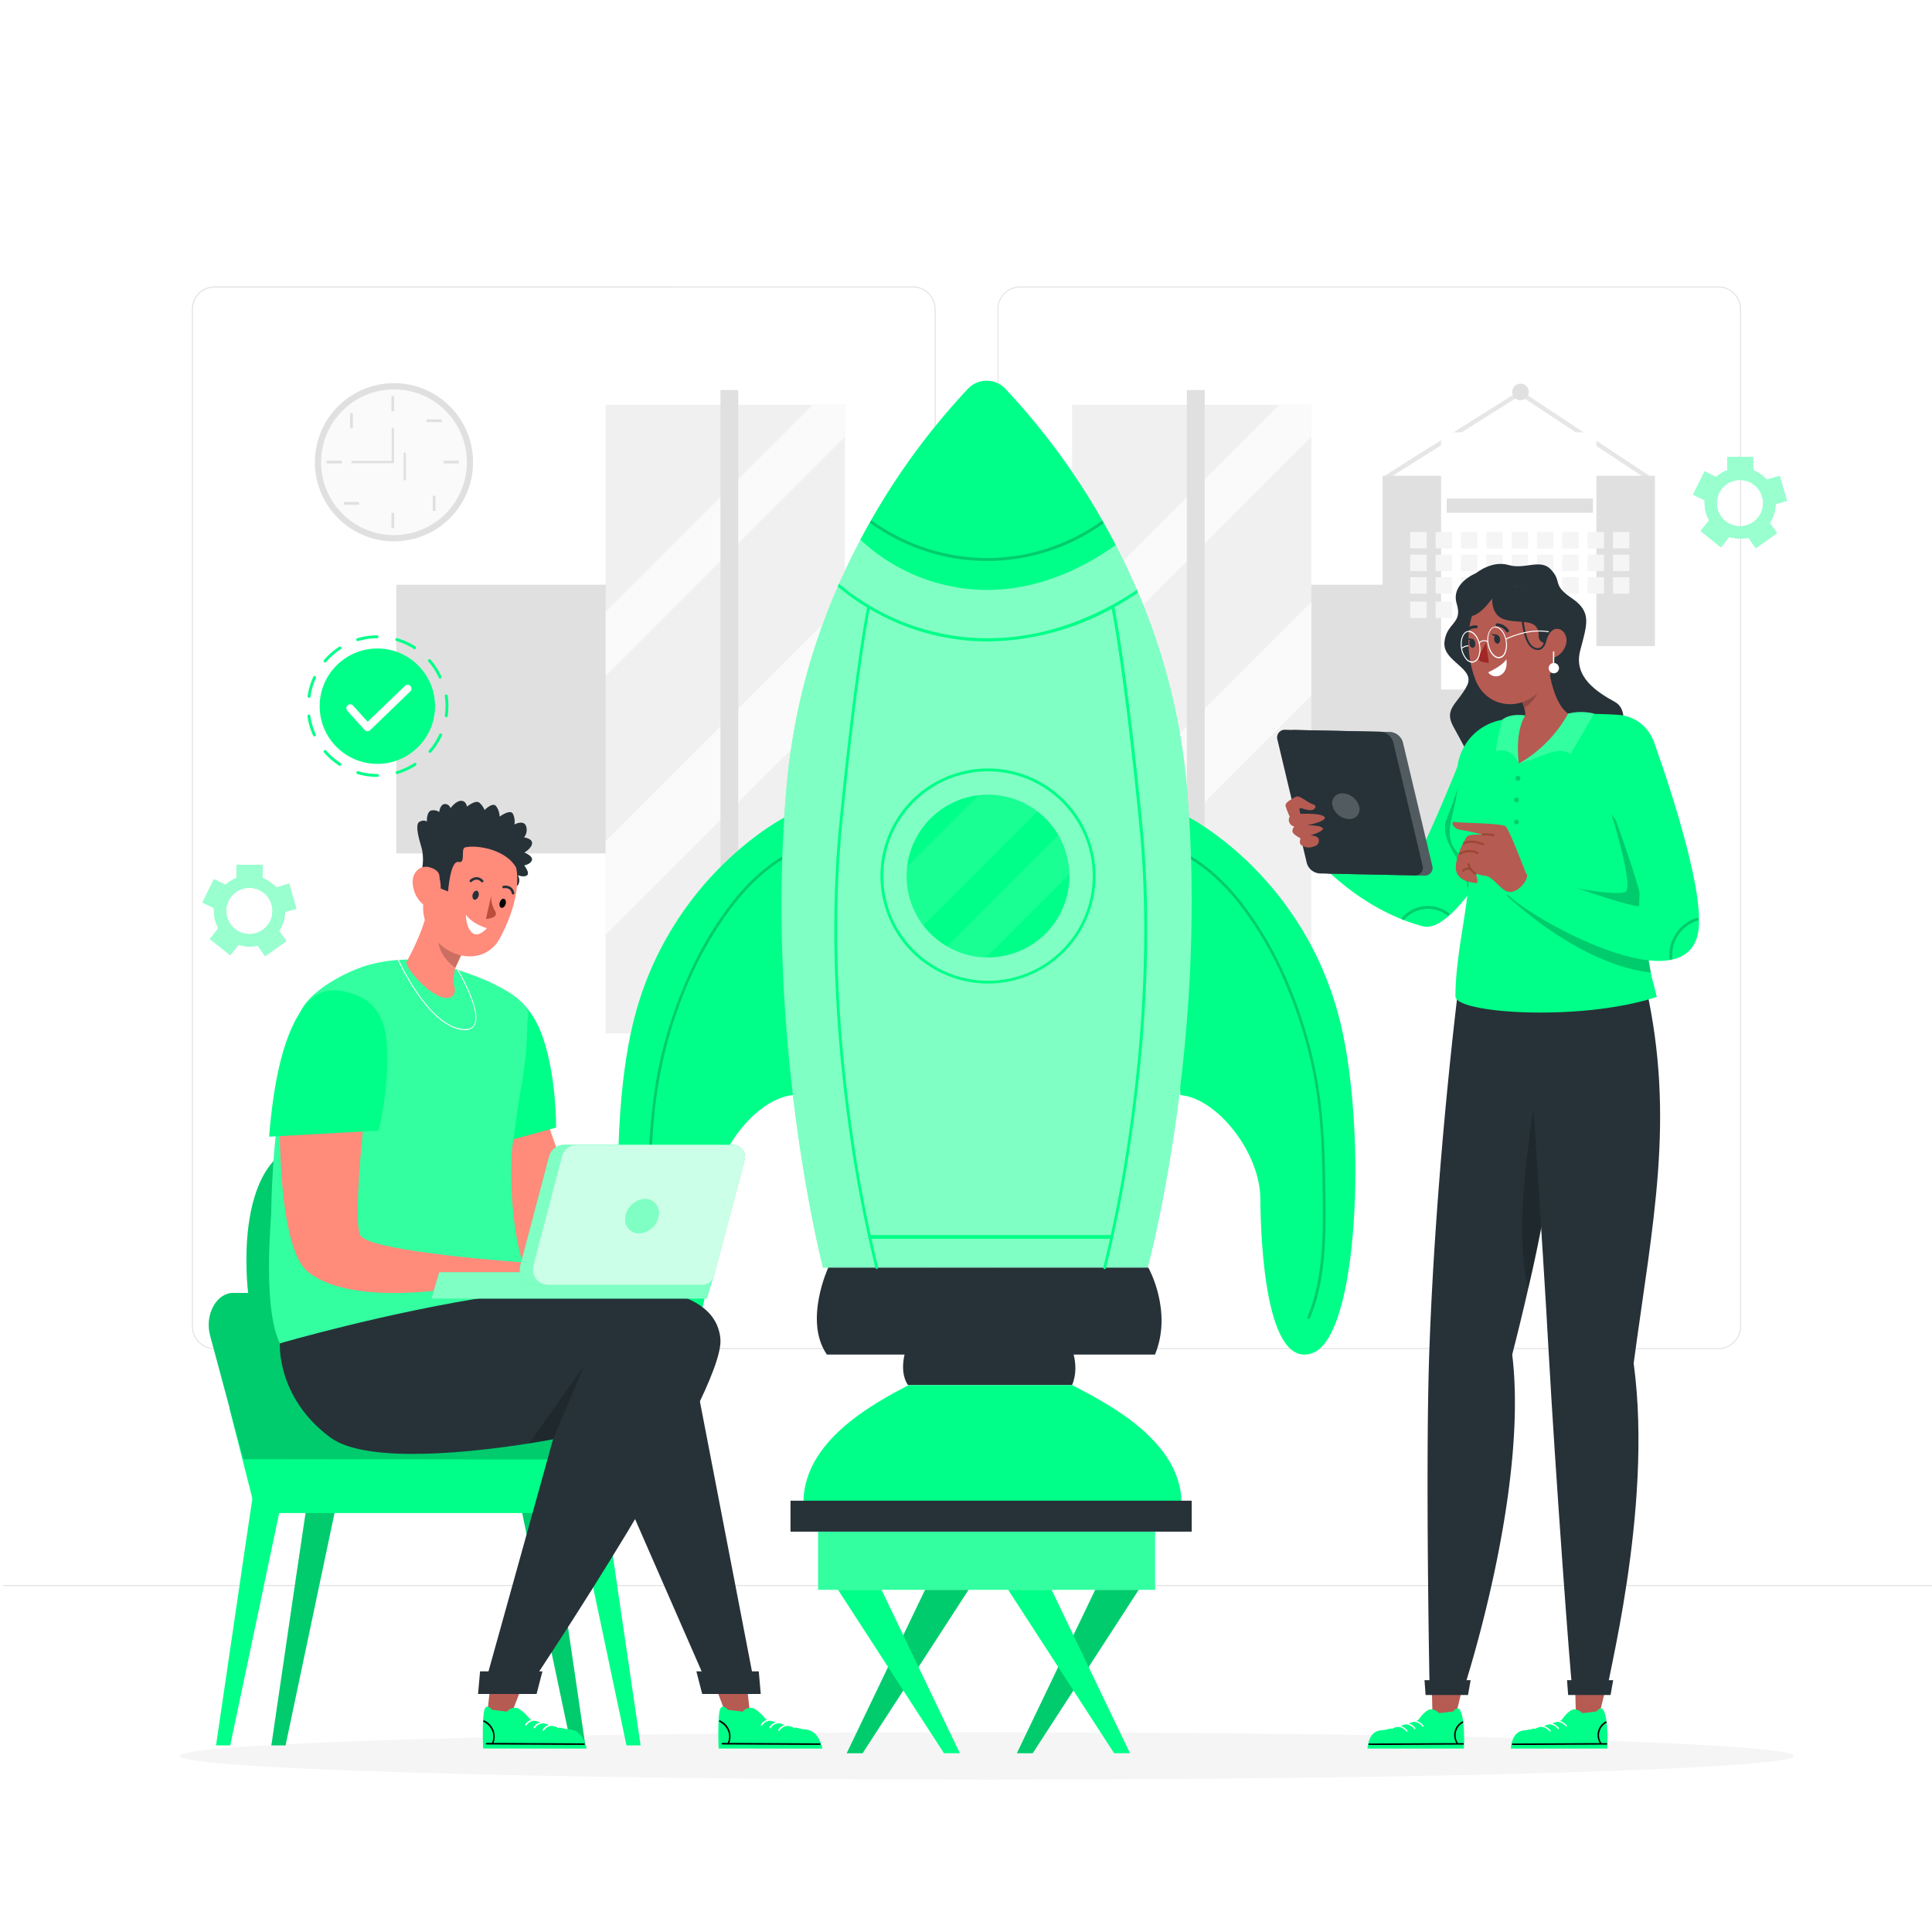 <svg class="animated" id="freepik_stories-starting-a-business-proyect" xmlns="http://www.w3.org/2000/svg" viewBox="0 0 500 500" version="1.1" xmlns:xlink="http://www.w3.org/1999/xlink" xmlns:svgjs="http://svgjs.com/svgjs"><style>svg#freepik_stories-starting-a-business-proyect:not(.animated) .animable {opacity: 0;}svg#freepik_stories-starting-a-business-proyect.animated #freepik--background-complete--inject-3 {animation: 1s 1 forwards cubic-bezier(.36,-0.01,.5,1.38) slideUp;animation-delay: 0s;}svg#freepik_stories-starting-a-business-proyect.animated #freepik--Icon--inject-3 {animation: 1.2s 1 forwards linear slideDown;animation-delay: 0s;}svg#freepik_stories-starting-a-business-proyect.animated #freepik--Rocket--inject-3 {animation: 1.5s Infinite  linear floating;animation-delay: 0s;}            @keyframes slideUp {                0% {                    opacity: 0;                    transform: translateY(30px);                }                100% {                    opacity: 1;                    transform: inherit;                }            }                    @keyframes slideDown {                0% {                    opacity: 0;                    transform: translateY(-30px);                }                100% {                    opacity: 1;                    transform: translateY(0);                }            }                    @keyframes floating {                0% {                    opacity: 1;                    transform: translateY(0px);                }                50% {                    transform: translateY(-10px);                }                100% {                    opacity: 1;                    transform: translateY(0px);                }            }        </style><g id="freepik--background-complete--inject-3" class="animable" style="transform-origin: 250.79px 242.3px;"><path d="M444.71,349.14H264a5.87,5.87,0,0,1-5.86-5.86V80A5.87,5.87,0,0,1,264,74.15H444.71A5.87,5.87,0,0,1,450.57,80V343.28A5.87,5.87,0,0,1,444.71,349.14ZM264,74.4A5.61,5.61,0,0,0,258.35,80V343.28a5.61,5.61,0,0,0,5.61,5.61H444.71a5.61,5.61,0,0,0,5.61-5.61V80a5.61,5.61,0,0,0-5.61-5.61Z" style="fill: rgb(224, 224, 224); transform-origin: 354.355px 211.645px;" id="elwcf0qb31gzb" class="animable"></path><path d="M236.28,349.14H55.53a5.87,5.87,0,0,1-5.86-5.86V80a5.87,5.87,0,0,1,5.86-5.86H236.28A5.87,5.87,0,0,1,242.14,80V343.28A5.87,5.87,0,0,1,236.28,349.14ZM55.53,74.4A5.61,5.61,0,0,0,49.92,80V343.28a5.61,5.61,0,0,0,5.61,5.61H236.28a5.61,5.61,0,0,0,5.61-5.61V80a5.61,5.61,0,0,0-5.61-5.61Z" style="fill: rgb(224, 224, 224); transform-origin: 145.905px 211.64px;" id="el1ekqpemioj9" class="animable"></path><rect x="0.79" y="410.21" width="500" height="0.25" style="fill: rgb(224, 224, 224); transform-origin: 250.79px 410.335px;" id="elz1rb5zdcmy" class="animable"></rect><g id="el2suoe94r431"><rect x="102.55" y="151.33" width="170.3" height="69.54" style="fill: rgb(224, 224, 224); transform-origin: 187.7px 186.1px; transform: rotate(90deg);" class="animable"></rect></g><rect x="156.74" y="104.77" width="61.91" height="162.66" style="fill: rgb(240, 240, 240); transform-origin: 187.695px 186.1px;" id="el9t311t07gsp" class="animable"></rect><polygon points="218.65 104.77 218.65 113.04 156.74 174.94 156.74 158.38 210.36 104.77 218.65 104.77" style="fill: rgb(250, 250, 250); transform-origin: 187.695px 139.855px;" id="eloc4n24ag8u" class="animable"></polygon><polygon points="218.65 155.8 218.65 180.04 156.74 241.94 156.74 217.71 218.65 155.8" style="fill: rgb(250, 250, 250); transform-origin: 187.695px 198.87px;" id="elsgarh2ijflg" class="animable"></polygon><rect x="186.45" y="100.95" width="4.61" height="170.3" style="fill: rgb(224, 224, 224); transform-origin: 188.755px 186.1px;" id="elzbc0gszl6on" class="animable"></rect><g id="elw64nmy7757p"><rect x="223.26" y="151.33" width="170.3" height="69.54" style="fill: rgb(224, 224, 224); transform-origin: 308.41px 186.1px; transform: rotate(90deg);" class="animable"></rect></g><rect x="277.46" y="104.77" width="61.91" height="162.66" style="fill: rgb(240, 240, 240); transform-origin: 308.415px 186.1px;" id="elpnnanj6vzs" class="animable"></rect><polygon points="339.37 104.77 339.37 113.04 277.46 174.94 277.46 158.38 331.08 104.77 339.37 104.77" style="fill: rgb(250, 250, 250); transform-origin: 308.415px 139.855px;" id="el7vmua2rs2ue" class="animable"></polygon><polygon points="339.37 155.8 339.37 180.04 277.46 241.94 277.46 217.71 339.37 155.8" style="fill: rgb(250, 250, 250); transform-origin: 308.415px 198.87px;" id="elrr3u7q1pr0e" class="animable"></polygon><rect x="307.16" y="100.95" width="4.61" height="170.3" style="fill: rgb(224, 224, 224); transform-origin: 309.465px 186.1px;" id="elizhp637a04" class="animable"></rect><circle cx="101.96" cy="119.63" r="20.47" style="fill: rgb(224, 224, 224); transform-origin: 101.96px 119.63px;" id="ele6aec0mv3he" class="animable"></circle><g id="elillgg559ybh"><circle cx="101.96" cy="119.63" r="18.86" style="fill: rgb(250, 250, 250); transform-origin: 101.96px 119.63px; transform: rotate(-76.94deg);" class="animable"></circle></g><rect x="101.31" y="102.48" width="0.71" height="3.93" style="fill: rgb(224, 224, 224); transform-origin: 101.665px 104.445px;" id="elkuukmn4kgsg" class="animable"></rect><rect x="101.31" y="132.74" width="0.71" height="3.93" style="fill: rgb(224, 224, 224); transform-origin: 101.665px 134.705px;" id="el1g4lf0hvdgk" class="animable"></rect><rect x="84.56" y="119.22" width="3.93" height="0.71" style="fill: rgb(224, 224, 224); transform-origin: 86.525px 119.575px;" id="elwqfkuajsh2" class="animable"></rect><rect x="114.82" y="119.22" width="3.93" height="0.71" style="fill: rgb(224, 224, 224); transform-origin: 116.785px 119.575px;" id="elx86jpd3a2de" class="animable"></rect><g id="el26ha4i666mu"><rect x="110.39" y="108.53" width="3.93" height="0.71" style="fill: rgb(224, 224, 224); transform-origin: 112.355px 108.885px; transform: rotate(-45deg);" class="animable"></rect></g><g id="el520zmhwu2fq"><rect x="89" y="129.92" width="3.93" height="0.71" style="fill: rgb(224, 224, 224); transform-origin: 90.965px 130.275px; transform: rotate(-45.02deg);" class="animable"></rect></g><g id="elxfk81570jl"><rect x="90.61" y="106.91" width="0.71" height="3.93" style="fill: rgb(224, 224, 224); transform-origin: 90.965px 108.875px; transform: rotate(-45.01deg);" class="animable"></rect></g><g id="ellm50wb43gg"><rect x="112" y="128.31" width="0.71" height="3.93" style="fill: rgb(224, 224, 224); transform-origin: 112.355px 130.275px; transform: rotate(-44.99deg);" class="animable"></rect></g><g id="els2fnirzbtsn"><rect x="104.45" y="117.12" width="0.6" height="7.17" style="fill: rgb(224, 224, 224); transform-origin: 104.75px 120.705px; transform: rotate(-68.51deg);" class="animable"></rect></g><polygon points="101.96 119.88 90.96 119.88 90.96 119.27 101.36 119.27 101.36 110.74 101.96 110.74 101.96 119.88" style="fill: rgb(224, 224, 224); transform-origin: 96.46px 115.31px;" id="elr32gepxn1jl" class="animable"></polygon><polygon points="359.01 124.03 358.41 123.08 393.4 101.03 427.54 123.57 426.92 124.51 393.39 102.37 359.01 124.03" style="fill: rgb(230, 230, 230); transform-origin: 392.975px 112.77px;" id="elurzp5mc3rsj" class="animable"></polygon><rect x="357.81" y="123.13" width="70.48" height="44.08" style="fill: rgb(224, 224, 224); transform-origin: 393.05px 145.17px;" id="ellwg2zvjbup" class="animable"></rect><g id="eld6f5hw5qanf"><rect x="372.96" y="111.89" width="40.18" height="66.57" style="fill: rgb(255, 255, 255); transform-origin: 393.05px 145.175px; transform: rotate(90deg);" class="animable"></rect></g><rect x="364.97" y="137.68" width="4.25" height="4.25" style="fill: rgb(245, 245, 245); transform-origin: 367.095px 139.805px;" id="el7f1u58wjlky" class="animable"></rect><rect x="371.53" y="137.68" width="4.25" height="4.25" style="fill: rgb(245, 245, 245); transform-origin: 373.655px 139.805px;" id="el5w5ukofims" class="animable"></rect><rect x="378.08" y="137.68" width="4.25" height="4.25" style="fill: rgb(245, 245, 245); transform-origin: 380.205px 139.805px;" id="elf2co2a5hh9" class="animable"></rect><rect x="384.64" y="137.68" width="4.25" height="4.25" style="fill: rgb(245, 245, 245); transform-origin: 386.765px 139.805px;" id="elc2k5mk2zakd" class="animable"></rect><rect x="391.2" y="137.68" width="4.25" height="4.25" style="fill: rgb(245, 245, 245); transform-origin: 393.325px 139.805px;" id="elvkh4e4py3c" class="animable"></rect><rect x="397.76" y="137.68" width="4.25" height="4.25" style="fill: rgb(245, 245, 245); transform-origin: 399.885px 139.805px;" id="elq5ob32zslxn" class="animable"></rect><rect x="404.31" y="137.68" width="4.25" height="4.25" style="fill: rgb(245, 245, 245); transform-origin: 406.435px 139.805px;" id="elh7p621p9d6h" class="animable"></rect><rect x="410.87" y="137.68" width="4.25" height="4.25" style="fill: rgb(245, 245, 245); transform-origin: 412.995px 139.805px;" id="eljjs0e363bjk" class="animable"></rect><rect x="417.43" y="137.68" width="4.25" height="4.25" style="fill: rgb(245, 245, 245); transform-origin: 419.555px 139.805px;" id="elu9dq7jjjjy" class="animable"></rect><rect x="364.97" y="143.54" width="4.25" height="4.25" style="fill: rgb(245, 245, 245); transform-origin: 367.095px 145.665px;" id="eloz0li4y4vje" class="animable"></rect><rect x="371.53" y="143.54" width="4.25" height="4.25" style="fill: rgb(245, 245, 245); transform-origin: 373.655px 145.665px;" id="el9e2mzzt4xsb" class="animable"></rect><rect x="378.08" y="143.54" width="4.25" height="4.25" style="fill: rgb(245, 245, 245); transform-origin: 380.205px 145.665px;" id="elwpqpcz51fg" class="animable"></rect><rect x="384.64" y="143.54" width="4.25" height="4.25" style="fill: rgb(245, 245, 245); transform-origin: 386.765px 145.665px;" id="elaqst6cyko9j" class="animable"></rect><rect x="391.2" y="143.54" width="4.25" height="4.25" style="fill: rgb(245, 245, 245); transform-origin: 393.325px 145.665px;" id="elouop7ciwi9o" class="animable"></rect><rect x="397.76" y="143.54" width="4.25" height="4.25" style="fill: rgb(245, 245, 245); transform-origin: 399.885px 145.665px;" id="el0125qw42scy9e" class="animable"></rect><rect x="404.31" y="143.54" width="4.25" height="4.25" style="fill: rgb(245, 245, 245); transform-origin: 406.435px 145.665px;" id="elro3xxkf3kmm" class="animable"></rect><rect x="410.87" y="143.54" width="4.25" height="4.25" style="fill: rgb(245, 245, 245); transform-origin: 412.995px 145.665px;" id="el7gho1sctkbo" class="animable"></rect><rect x="417.43" y="143.54" width="4.25" height="4.25" style="fill: rgb(245, 245, 245); transform-origin: 419.555px 145.665px;" id="elqj8prjhjmhc" class="animable"></rect><rect x="364.97" y="149.39" width="4.25" height="4.25" style="fill: rgb(245, 245, 245); transform-origin: 367.095px 151.515px;" id="ellyg28fwads" class="animable"></rect><rect x="371.53" y="149.39" width="4.25" height="4.25" style="fill: rgb(245, 245, 245); transform-origin: 373.655px 151.515px;" id="elii56nd3bfp" class="animable"></rect><rect x="378.08" y="149.39" width="4.25" height="4.25" style="fill: rgb(245, 245, 245); transform-origin: 380.205px 151.515px;" id="eljsysofi938" class="animable"></rect><rect x="384.64" y="149.39" width="4.25" height="4.25" style="fill: rgb(245, 245, 245); transform-origin: 386.765px 151.515px;" id="el1quoobjjowi" class="animable"></rect><rect x="391.2" y="149.39" width="4.25" height="4.25" style="fill: rgb(245, 245, 245); transform-origin: 393.325px 151.515px;" id="ellbcg2hm8ofk" class="animable"></rect><rect x="397.76" y="149.39" width="4.25" height="4.25" style="fill: rgb(245, 245, 245); transform-origin: 399.885px 151.515px;" id="el3azln0flezn" class="animable"></rect><rect x="404.31" y="149.39" width="4.25" height="4.25" style="fill: rgb(245, 245, 245); transform-origin: 406.435px 151.515px;" id="elv394bew0cbh" class="animable"></rect><rect x="410.87" y="149.39" width="4.25" height="4.25" style="fill: rgb(245, 245, 245); transform-origin: 412.995px 151.515px;" id="elhyskz8hds04" class="animable"></rect><rect x="417.43" y="149.39" width="4.25" height="4.25" style="fill: rgb(245, 245, 245); transform-origin: 419.555px 151.515px;" id="elejvfbbfc3h6" class="animable"></rect><rect x="364.97" y="155.69" width="4.25" height="4.25" style="fill: rgb(245, 245, 245); transform-origin: 367.095px 157.815px;" id="elyzduuqvpsb" class="animable"></rect><rect x="371.53" y="155.69" width="4.25" height="4.25" style="fill: rgb(245, 245, 245); transform-origin: 373.655px 157.815px;" id="el2c5sxkpwwik" class="animable"></rect><rect x="378.08" y="155.69" width="4.25" height="4.25" style="fill: rgb(245, 245, 245); transform-origin: 380.205px 157.815px;" id="el544mwlqn0wt" class="animable"></rect><rect x="384.64" y="155.69" width="4.25" height="4.25" style="fill: rgb(245, 245, 245); transform-origin: 386.765px 157.815px;" id="elbcrgktzf7g" class="animable"></rect><rect x="374.41" y="129.02" width="37.84" height="3.68" style="fill: rgb(224, 224, 224); transform-origin: 393.33px 130.86px;" id="elo0861e4iazh" class="animable"></rect><path d="M395.65,101.43a2.14,2.14,0,1,1-2.14-2.14A2.14,2.14,0,0,1,395.65,101.43Z" style="fill: rgb(224, 224, 224); transform-origin: 393.51px 101.43px;" id="elw9sn95nzdb" class="animable"></path></g><g id="freepik--Shadow--inject-3" class="animable" style="transform-origin: 255.375px 454.435px;"><path d="M464.25,454.44c0,3.38-93.52,6.13-208.87,6.13S46.5,457.82,46.5,454.44,140,448.3,255.38,448.3,464.25,451.05,464.25,454.44Z" style="fill: rgb(245, 245, 245); transform-origin: 255.375px 454.435px;" id="elxmfau6esyl" class="animable"></path></g><g id="freepik--Gears--inject-3" class="animable" style="transform-origin: 257.42px 182.865px;"><path d="M73.77,236l2.91-.84-1.85-6.46-3.37,1a9.12,9.12,0,0,0-3.52-2.47v-3.4H61.22v3.4A9.11,9.11,0,0,0,58.36,229l-3-1.44-2.95,6,2.95,1.44c0,.25,0,.49,0,.74a9.2,9.2,0,0,0,1.17,4.48h0L54.33,243l5.25,4.2,2.15-2.7a9.29,9.29,0,0,0,2.85.45,9.07,9.07,0,0,0,2.1-.24l1.94,2.73,5.48-3.89-1.89-2.67A9,9,0,0,0,73.77,236Zm-15.24-.24a6,6,0,1,1,6,6A6.06,6.06,0,0,1,58.53,235.79Z" style="fill: rgb(0, 255, 136); transform-origin: 64.545px 235.635px;" id="el891o1er3jms" class="animable"></path><g id="el0duketff8a0g"><path d="M73.77,236l2.91-.84-1.85-6.46-3.37,1a9.12,9.12,0,0,0-3.52-2.47v-3.4H61.22v3.4A9.11,9.11,0,0,0,58.36,229l-3-1.44-2.95,6,2.95,1.44c0,.25,0,.49,0,.74a9.2,9.2,0,0,0,1.17,4.48h0L54.33,243l5.25,4.2,2.15-2.7a9.29,9.29,0,0,0,2.85.45,9.07,9.07,0,0,0,2.1-.24l1.94,2.73,5.48-3.89-1.89-2.67A9,9,0,0,0,73.77,236Zm-15.24-.24a6,6,0,1,1,6,6A6.06,6.06,0,0,1,58.53,235.79Z" style="fill: rgb(255, 255, 255); opacity: 0.6; transform-origin: 64.545px 235.635px;" class="animable"></path></g><path d="M459.52,130.45l2.91-.84-1.85-6.46-3.36,1a9.24,9.24,0,0,0-3.53-2.46v-3.4H447v3.4a9.11,9.11,0,0,0-2.86,1.78L441.16,122l-3,6,3,1.44c0,.25,0,.49,0,.74a9.2,9.2,0,0,0,1.17,4.48h0l-2.21,2.77,5.25,4.2,2.15-2.7a9.29,9.29,0,0,0,2.85.45,9.16,9.16,0,0,0,2.11-.24l1.93,2.73,5.48-3.9L458,135.33A9,9,0,0,0,459.52,130.45Zm-15.23-.24a6,6,0,1,1,6,6A6,6,0,0,1,444.29,130.21Z" style="fill: rgb(0, 255, 136); transform-origin: 450.295px 130.08px;" id="el36yf9ri3s7s" class="animable"></path><g id="elrbir0a2h59n"><path d="M459.52,130.45l2.91-.84-1.85-6.46-3.36,1a9.24,9.24,0,0,0-3.53-2.46v-3.4H447v3.4a9.11,9.11,0,0,0-2.86,1.78L441.16,122l-3,6,3,1.44c0,.25,0,.49,0,.74a9.2,9.2,0,0,0,1.17,4.48h0l-2.21,2.77,5.25,4.2,2.15-2.7a9.29,9.29,0,0,0,2.85.45,9.16,9.16,0,0,0,2.11-.24l1.93,2.73,5.48-3.9L458,135.33A9,9,0,0,0,459.52,130.45Zm-15.23-.24a6,6,0,1,1,6,6A6,6,0,0,1,444.29,130.21Z" style="fill: rgb(255, 255, 255); opacity: 0.6; transform-origin: 450.295px 130.08px;" class="animable"></path></g></g><g id="freepik--Icon--inject-3" class="animable animator-active" style="transform-origin: 97.808px 182.745px;"><path d="M97.67,201.06a18.29,18.29,0,0,1-5.16-.74.36.36,0,0,1-.25-.46.37.37,0,0,1,.46-.26,17.51,17.51,0,0,0,4.94.71.41.41,0,0,1,.41.38.34.34,0,0,1-.33.37v-.37Zm5.11-.74a.38.38,0,0,1-.36-.27.36.36,0,0,1,.25-.46,17.61,17.61,0,0,0,4.53-2.1.38.38,0,0,1,.52.11.38.38,0,0,1-.11.52,18.21,18.21,0,0,1-4.72,2.18ZM88,198.22a.36.36,0,0,1-.2-.06,18.59,18.59,0,0,1-3.94-3.41.38.38,0,0,1,0-.53.37.37,0,0,1,.53,0,18.1,18.1,0,0,0,3.77,3.27.36.36,0,0,1,.12.51A.38.38,0,0,1,88,198.22Zm23.27-3.4a.38.38,0,0,1-.25-.09.38.38,0,0,1,0-.53,17.36,17.36,0,0,0,2.69-4.2.38.38,0,0,1,.69.31,18.37,18.37,0,0,1-2.81,4.38A.35.35,0,0,1,111.25,194.82Zm-29.89-4.23a.37.37,0,0,1-.34-.22,18,18,0,0,1-1.47-5,.37.37,0,0,1,.32-.42.36.36,0,0,1,.42.31,17.37,17.37,0,0,0,1.41,4.79.37.37,0,0,1-.18.5A.45.45,0,0,1,81.36,190.59Zm34.06-5h0a.38.38,0,0,1-.32-.43,17.39,17.39,0,0,0,0-5,.37.37,0,0,1,.32-.42.37.37,0,0,1,.42.31,18,18,0,0,1,0,5.21A.38.38,0,0,1,115.42,185.63Zm-35.51-5h0a.38.38,0,0,1-.32-.42,18.2,18.2,0,0,1,1.47-5,.37.37,0,0,1,.49-.19.39.39,0,0,1,.19.5,17,17,0,0,0-1.4,4.79A.38.38,0,0,1,79.91,180.6Zm34-4.95a.39.39,0,0,1-.34-.22,17.23,17.23,0,0,0-2.72-4.19.38.38,0,0,1,0-.53.37.37,0,0,1,.53,0,18.13,18.13,0,0,1,2.83,4.36.38.38,0,0,1-.18.5A.47.47,0,0,1,114,175.65ZM84.1,171.42a.38.38,0,0,1-.24-.09.37.37,0,0,1,0-.53,18.34,18.34,0,0,1,3.93-3.42.38.38,0,0,1,.52.11.37.37,0,0,1-.12.52,17.56,17.56,0,0,0-3.76,3.28A.37.37,0,0,1,84.1,171.42ZM107.32,168a.41.41,0,0,1-.21-.05,17.09,17.09,0,0,0-4.54-2.07.38.38,0,0,1-.25-.47.36.36,0,0,1,.46-.25,18.1,18.1,0,0,1,4.74,2.15.38.38,0,0,1,.11.52A.37.37,0,0,1,107.32,168Zm-14.74-2.09a.37.37,0,0,1-.1-.73,17.83,17.83,0,0,1,5.15-.75h0a.38.38,0,0,1,0,.75,17.17,17.17,0,0,0-4.94.72Z" style="fill: rgb(0, 255, 136); transform-origin: 97.808px 182.745px;" id="elngddqbtbw1b" class="animable"></path><circle cx="97.66" cy="182.76" r="14.93" style="fill: rgb(0, 255, 136); transform-origin: 97.66px 182.76px;" id="el7wv0v2hquct" class="animable"></circle><path d="M95.07,189.24h0a1,1,0,0,1-.71-.33l-4.5-5a1,1,0,0,1,1.48-1.34l3.81,4.22,9.63-9.28a1,1,0,0,1,1.42,0,1,1,0,0,1,0,1.41L95.76,189A1,1,0,0,1,95.07,189.24Z" style="fill: rgb(255, 255, 255); transform-origin: 98.065px 183.228px;" id="el5q4hn2dm91" class="animable"></path></g><g id="freepik--Rocket--inject-3" class="animable" style="transform-origin: 255.375px 276.137px;"><path d="M203.3,211.39s-30.4,15.33-39.55,53.72c-6.67,28-4.65,80.84,7.37,85.08s13.36-28.48,13.46-40.11,11-25.83,20.71-26.68C205.29,283.4,207.19,222,203.3,211.39Z" style="fill: rgb(0, 255, 136); transform-origin: 182.868px 280.978px;" id="el9vg41a401mh" class="animable"></path><g id="elb4yyc4ob4fu"><path d="M207.85,219c-7.19,2.74-13.1,8-17.89,13.88a90.79,90.79,0,0,0-12.47,21.21,114.48,114.48,0,0,0-7.65,25.34,171.9,171.9,0,0,0-2.13,27.76c-.16,11.37-.44,23.21,4,33.93.17.43.88.24.7-.19-3.84-9.34-4.07-19.54-4-29.49.08-9.39.22-18.82,1.55-28.13,2.38-16.54,8.41-33.27,18.22-46.89,5.09-7.06,11.62-13.57,19.88-16.72.44-.17.25-.87-.19-.7Z" style="opacity: 0.2; transform-origin: 187.974px 280.168px;" class="animable"></path></g><path d="M307.45,211.39s30.4,15.33,39.55,53.72c6.67,28,4.65,80.84-7.37,85.08s-13.36-28.48-13.46-40.11-11-25.83-20.71-26.68C305.46,283.4,303.56,222,307.45,211.39Z" style="fill: rgb(0, 255, 136); transform-origin: 327.882px 280.978px;" id="elhl1am810ncd" class="animable"></path><g id="elhipcdnp7auk"><path d="M302.71,219.69c7.23,2.76,13.14,8.12,17.9,14.11a90.63,90.63,0,0,1,12.16,21A114,114,0,0,1,340.28,280c1.59,9.12,1.91,18.39,2,27.63.15,11.17.39,22.76-3.94,33.29-.17.43.53.62.7.19,3.89-9.46,4.09-19.82,4-29.9-.08-9.51-.25-19.06-1.63-28.49a113.68,113.68,0,0,0-7.16-26.17,95.49,95.49,0,0,0-11.71-21.37C317.47,228.31,311,222.09,302.9,219c-.44-.17-.63.53-.19.7Z" style="opacity: 0.2; transform-origin: 322.757px 280.163px;" class="animable"></path></g><path d="M297,328.06H213s-15.38-59.1-9.35-125.37a163.48,163.48,0,0,1,13.2-50.88c.1-.25.21-.5.32-.74,1.76-4,3.61-7.77,5.51-11.36a180.41,180.41,0,0,1,27.67-38.87,6.65,6.65,0,0,1,10,0,180.59,180.59,0,0,1,28.38,40.22c1.9,3.67,3.75,7.54,5.5,11.6l.31.72a164.13,164.13,0,0,1,12.52,49.31C313.08,269,297,328.06,297,328.06Z" style="fill: rgb(0, 255, 136); transform-origin: 255.329px 213.317px;" id="el58c7buim5kq" class="animable"></path><g id="elyih53il2h7"><g style="opacity: 0.5; transform-origin: 255.329px 213.317px;" class="animable"><path d="M297,328.06H213s-15.38-59.1-9.35-125.37a163.48,163.48,0,0,1,13.2-50.88c.1-.25.21-.5.32-.74,1.76-4,3.61-7.77,5.51-11.36a180.41,180.41,0,0,1,27.67-38.87,6.65,6.65,0,0,1,10,0,180.59,180.59,0,0,1,28.38,40.22c1.9,3.67,3.75,7.54,5.5,11.6l.31.72a164.13,164.13,0,0,1,12.52,49.31C313.08,269,297,328.06,297,328.06Z" style="fill: rgb(255, 255, 255); transform-origin: 255.329px 213.317px;" id="elyyu3oaj30a" class="animable"></path></g></g><rect x="224.72" y="319.64" width="62.99" height="0.96" style="fill: rgb(0, 255, 136); transform-origin: 256.215px 320.12px;" id="elpg0cbx7prif" class="animable"></rect><path d="M298.91,350.56H214c-6.05-8.71.35-22.5.35-22.5h82.84S303.56,339.31,298.91,350.56Z" style="fill: rgb(38, 50, 56); transform-origin: 256.004px 339.31px;" id="eld963wmyvbgq" class="animable"></path><path d="M277.46,358.46H235c-3-4.36.18-11.25.18-11.25H276.6S279.78,352.83,277.46,358.46Z" style="fill: rgb(38, 50, 56); transform-origin: 256.01px 352.835px;" id="ell1ed7ll96k" class="animable"></path><path d="M277.48,358.46H235.14c-8.57,4.55-29.89,15.41-26.91,33.81h97.25C308.46,373.87,286.05,363,277.48,358.46Z" style="fill: rgb(0, 255, 136); transform-origin: 256.849px 375.365px;" id="el3dwxrsigmak" class="animable"></path><rect x="204.58" y="388.38" width="103.83" height="8.01" style="fill: rgb(38, 50, 56); transform-origin: 256.495px 392.385px;" id="elrvs3wwparwq" class="animable"></rect><path d="M288.73,141.06c-7.66,5.48-19.38,11.62-33.38,11.62a48.27,48.27,0,0,1-32.68-13q1.2-2.27,2.42-4.42l.39-.67a178.93,178.93,0,0,1,24.86-33.78,6.65,6.65,0,0,1,10,0,178.59,178.59,0,0,1,24.92,33.87l.39.69Q287.22,138.14,288.73,141.06Z" style="fill: rgb(0, 255, 136); transform-origin: 255.7px 125.612px;" id="elgiwfx1y0hv" class="animable"></path><g id="el2hbt3lscxwr"><path d="M285.66,135.4a52.61,52.61,0,0,1-7.79,4.63,51.63,51.63,0,0,1-30.93,4.44,52.64,52.64,0,0,1-21.85-9.18l.39-.67a51.3,51.3,0,0,0,8.4,4.95,50.68,50.68,0,0,0,30.78,4,51.78,51.78,0,0,0,20.61-8.85Z" style="opacity: 0.2; transform-origin: 255.375px 139.895px;" class="animable"></path></g><path d="M295.61,213.27c-3.85-38.88-6.86-54.44-7.21-56.15,1.45-.79,2.81-1.59,4-2.37.73-.45,1.43-.91,2.1-1.37l-.31-.72c-.71.48-1.44,1-2.2,1.44-8,5.05-20.85,11.08-36.33,11.08a59.52,59.52,0,0,1-34.11-10.72c-1.65-1.14-3.12-2.29-4.43-3.39-.11.24-.22.49-.32.74,1.27,1.06,2.7,2.16,4.28,3.27,1,.7,2.13,1.43,3.32,2.15-.43,2.16-3.4,17.85-7.18,56-3,29.8-.26,59.45,2.52,79.08a350.5,350.5,0,0,0,6.82,35.81.36.36,0,0,0,.35.27l.09,0a.37.37,0,0,0,.26-.44,348.89,348.89,0,0,1-6.8-35.74c-2.78-19.58-5.47-49.16-2.52-78.89,3.66-36.94,6.56-52.79,7.12-55.72A60,60,0,0,0,255.7,166a68,68,0,0,0,32-8.46c.5,2.54,3.43,18.3,7.15,55.85,2.95,29.73.26,59.31-2.52,78.89a348.89,348.89,0,0,1-6.8,35.74.37.37,0,0,0,.26.44l.09,0a.36.36,0,0,0,.35-.27,350.5,350.5,0,0,0,6.82-35.81C295.87,272.72,298.57,243.07,295.61,213.27Z" style="fill: rgb(0, 255, 136); transform-origin: 256.406px 239.765px;" id="elxio3j4bcprc" class="animable"></path><path d="M255.7,254.54a27.83,27.83,0,1,1,27.82-27.82A27.85,27.85,0,0,1,255.7,254.54Zm0-54.92a27.1,27.1,0,1,0,27.1,27.1A27.13,27.13,0,0,0,255.7,199.62Z" style="fill: rgb(0, 255, 136); transform-origin: 255.69px 226.71px;" id="elcquy229zg0d" class="animable"></path><path d="M276.77,226.71a21.07,21.07,0,0,1-21.07,21.07h-.49a20.85,20.85,0,0,1-10.13-2.86,21.25,21.25,0,0,1-6.14-5.42,20.94,20.94,0,0,1-4.31-12.78,22.22,22.22,0,0,1,.14-2.45,21.1,21.1,0,0,1,18.47-18.47,22.26,22.26,0,0,1,2.46-.14,21.09,21.09,0,0,1,21.06,20.57C276.77,226.39,276.77,226.55,276.77,226.71Z" style="fill: rgb(0, 255, 136); transform-origin: 255.7px 226.72px;" id="elu9mltg75hci" class="animable"></path><g id="elxbwasrwulh8"><path d="M268.47,210l-29.53,29.53a20.94,20.94,0,0,1-4.31-12.78,22.22,22.22,0,0,1,.14-2.45l18.47-18.47a22.26,22.26,0,0,1,2.46-.14A21,21,0,0,1,268.47,210Z" style="fill: rgb(255, 255, 255); opacity: 0.1; transform-origin: 251.55px 222.61px;" class="animable"></path></g><g id="elqp2j4ofv2w"><path d="M276.76,226.22l-21.55,21.55a20.85,20.85,0,0,1-10.13-2.86l28.81-28.8A20.75,20.75,0,0,1,276.76,226.22Z" style="fill: rgb(255, 255, 255); opacity: 0.1; transform-origin: 260.92px 231.94px;" class="animable"></path></g><polygon points="250.66 411.44 246.97 417.13 237.71 431.42 233.77 437.49 223.24 453.73 219.13 453.73 229.83 431.42 233.77 423.2 236.25 418.02 236.25 418.02 239.41 411.44 250.66 411.44" style="fill: rgb(0, 255, 136); transform-origin: 234.895px 432.585px;" id="elntdu9algyre" class="animable"></polygon><g id="el1oza5lfjbcj"><polygon points="250.66 411.44 246.97 417.13 237.71 431.42 233.77 437.49 223.24 453.73 219.13 453.73 229.83 431.42 233.77 423.2 236.25 418.02 236.25 418.02 239.41 411.44 250.66 411.44" style="opacity: 0.2; transform-origin: 234.895px 432.585px;" class="animable"></polygon></g><polygon points="294.69 411.44 293.5 413.28 281.74 431.42 277.8 437.49 267.27 453.73 263.17 453.73 273.86 431.42 277.8 423.2 282.11 414.22 283.44 411.44 294.69 411.44" style="fill: rgb(0, 255, 136); transform-origin: 278.93px 432.585px;" id="el05mijucryaoo" class="animable"></polygon><g id="elj2p7vlwipt"><polygon points="294.69 411.44 293.5 413.28 281.74 431.42 277.8 437.49 267.27 453.73 263.17 453.73 273.86 431.42 277.8 423.2 282.11 414.22 283.44 411.44 294.69 411.44" style="opacity: 0.2; transform-origin: 278.93px 432.585px;" class="animable"></polygon></g><rect x="211.73" y="396.39" width="87.2" height="15.05" style="fill: rgb(0, 255, 136); transform-origin: 255.33px 403.915px;" id="elggrx2f28syp" class="animable"></rect><g id="elessnivp8ip6"><rect x="211.73" y="396.39" width="87.2" height="15.05" style="fill: rgb(255, 255, 255); opacity: 0.2; transform-origin: 255.33px 403.915px;" class="animable"></rect></g><polygon points="248.41 453.73 244.3 453.73 233.77 437.49 229.83 431.42 221.92 419.21 216.88 411.44 228.13 411.44 231.48 418.41 233.77 423.2 237.71 431.42 248.41 453.73" style="fill: rgb(0, 255, 136); transform-origin: 232.645px 432.585px;" id="elfzjsdsa2h16" class="animable"></polygon><polygon points="292.44 453.73 288.33 453.73 277.8 437.49 273.86 431.42 263.7 415.74 260.91 411.44 272.16 411.44 273.82 414.9 277.8 423.2 281.74 431.42 292.44 453.73" style="fill: rgb(0, 255, 136); transform-origin: 276.675px 432.585px;" id="el0mcnal639xyf" class="animable"></polygon></g><g id="freepik--character-2--inject-3" class="animable" style="transform-origin: 385.116px 299.237px;"><path d="M393.59,208.86a163.72,163.72,0,0,1-11.27,19.47c-.78,1.11-1.56,2.19-2.36,3.21-4.08,5.25-8.36,9.09-11.75,8.18-18.87-5.06-30.79-21-30.79-21l3.54-4s22.76,8.87,24.54,8.7,13-28.25,13-28.25Z" style="fill: rgb(0, 255, 136); transform-origin: 365.505px 217.512px;" id="elag8dll71i4h" class="animable"></path><g id="elwswtawc0uze"><path d="M384.06,221.45l-1.74,6.88c-.78,1.11-1.56,2.19-2.36,3.21a21.15,21.15,0,0,0-1.13-5.92c-1.41-3.91-6.55-8.84-4.33-14a81.55,81.55,0,0,0,4-12.73Z" style="opacity: 0.2; transform-origin: 379.006px 215.215px;" class="animable"></path></g><g id="eljcmjwtvzrnf"><path d="M374.57,236.93A8.16,8.16,0,0,0,363.4,238c-.32.35-.83-.17-.52-.52a8.89,8.89,0,0,1,12.06-1.2c.37.28,0,.91-.37.63Z" style="opacity: 0.2; transform-origin: 368.938px 236.289px;" class="animable"></path></g><path d="M368.49,226.6l-24.39-.5a3.71,3.71,0,0,1-3.4-2.65l-7.61-32a2,2,0,0,1,2.17-2.53l24.39.51a3.7,3.7,0,0,1,3.4,2.64l7.61,32A2,2,0,0,1,368.49,226.6Z" style="fill: rgb(38, 50, 56); transform-origin: 351.875px 207.76px;" id="elh05mtpscoc" class="animable"></path><g id="elqgy8eyxbc4"><path d="M368.49,226.6l-24.39-.5a3.71,3.71,0,0,1-3.4-2.65l-7.61-32a2,2,0,0,1,2.17-2.53l24.39.51a3.7,3.7,0,0,1,3.4,2.64l7.61,32A2,2,0,0,1,368.49,226.6Z" style="fill: rgb(255, 255, 255); opacity: 0.2; transform-origin: 351.875px 207.76px;" class="animable"></path></g><path d="M366,226.55l-24.4-.5a3.72,3.72,0,0,1-3.39-2.65l-7.62-32a2,2,0,0,1,2.17-2.53l24.4.5a3.72,3.72,0,0,1,3.39,2.65l7.61,32A2,2,0,0,1,366,226.55Z" style="fill: rgb(38, 50, 56); transform-origin: 349.375px 207.709px;" id="el926owcwsow7" class="animable"></path><g id="el8gewpyljx78"><path d="M344.85,208.58a4.64,4.64,0,0,0,4.22,3.38,2.53,2.53,0,0,0,2.68-3.24,4.63,4.63,0,0,0-4.21-3.39A2.55,2.55,0,0,0,344.85,208.58Z" style="fill: rgb(255, 255, 255); opacity: 0.2; transform-origin: 348.302px 208.646px;" class="animable"></path></g><path d="M336.58,210.63s5.34-.3,6.19.8-4.51,2.16-4.51,2.16,3.16-.09,4,.66-3.12,1.95-3.12,1.95,2.11,0,2.19,1.18-.72,1.58-1.89,1.86a3.21,3.21,0,0,1-2.8-.64c-.46-.46-.07-1.65-.07-1.65s-2-1-2.08-1.76a1.67,1.67,0,0,1,.48-1.28,1.75,1.75,0,0,1-1.29-1.07,1.57,1.57,0,0,1,.1-1.48,22.21,22.21,0,0,1-1.06-2.71c-.26-1,1.51-1.79,2.58-2.42s3,1.57,4.76,2c0,0,.9.55-.06,1.22s-3-.34-3.48-.3S336.58,210.63,336.58,210.63Z" style="fill: rgb(181, 91, 82); transform-origin: 337.778px 212.724px;" id="elpatpxwlus0m" class="animable"></path><path d="M382,148.33s-6.63,2.63-5,7.92-2.67,4.8-3.18,9.93,8.2,6.71,5.83,11.3-6,5.92-3.62,10.39,5.56,9.59,5.56,12.9c0,7.84,15-11.48,26.55-8.3s14.58-8.15,9.86-10.77-10.84-6.47-9.05-13.32,3.08-10-2.17-13.56-2.37-4.15-5.4-7.42c-2.73-2.94-6.71.09-11-1.18S382,148.33,382,148.33Z" style="fill: rgb(38, 50, 56); transform-origin: 396.967px 174.296px;" id="elnmraep33fsg" class="animable"></path><path d="M384.08,173.42a2.46,2.46,0,1,0,2.16-2.73A2.46,2.46,0,0,0,384.08,173.42Z" style="fill: rgb(255, 255, 255); transform-origin: 386.523px 173.134px;" id="elnmtt7xdd8d" class="animable"></path><polygon points="379.22 433.74 376.55 444.75 370.75 444.75 370.48 433.74 379.22 433.74" style="fill: rgb(181, 91, 82); transform-origin: 374.85px 439.245px;" id="el4ayqqnxjj7y" class="animable"></polygon><path d="M353.9,452.54c.32-3.59,1.89-4.66,3.84-4.78s9.25-2.55,9.25-2.55,1.51-2.28,2.85-2.74,2.61.89,2.61.89l3.65-.44s1.09-1.64,1.84-.21c1.16,2.23,1,8.39.91,9.83Z" style="fill: rgb(0, 255, 136); transform-origin: 366.406px 447.332px;" id="elu7e7r1iwkxd" class="animable"></path><path d="M354.38,451.6l4.52,0,19.79-.1c.25,0,.2-.39-.05-.38H377.3s0,0,0-.05a3.67,3.67,0,0,1,1.34-5.22c.21-.11,0-.45-.23-.33a4,4,0,0,0-1.49,5.6h-2.79l-19.79.1C354.07,451.22,354.12,451.61,354.38,451.6Z" id="elbfx3174d36p" class="animable" style="transform-origin: 366.507px 448.547px;"></path><path d="M368.09,446.76c-1-1.21-2.53-1.55-3.63-.64-.18.15-.41-.18-.24-.33,1.26-1,3-.59,4.17.78.17.2-.13.39-.3.19Z" style="fill: rgb(255, 255, 255); transform-origin: 366.3px 446.041px;" id="elou2f4jwbwf" class="animable"></path><path d="M366,447.41c-1-1.21-2.53-1.56-3.63-.64-.17.14-.41-.19-.23-.33,1.25-1.05,3-.6,4.17.77.17.2-.14.39-.31.2Z" style="fill: rgb(255, 255, 255); transform-origin: 364.218px 446.675px;" id="el5xktcp2a4n" class="animable"></path><path d="M363.93,448.05c-1-1.21-2.53-1.55-3.63-.64-.18.15-.41-.19-.24-.33,1.26-1.05,3-.59,4.17.77.17.21-.13.4-.3.2Z" style="fill: rgb(255, 255, 255); transform-origin: 362.14px 447.319px;" id="el1frndtczkba" class="animable"></path><path d="M403.22,289.44a383.65,383.65,0,0,1-7.7,43.94q-1.83,8.06-4.16,17.18c4.27,35.26-12.44,86.2-12.44,86.2l-8.95-.2s-1.12-56.93-.07-86.73c1.72-48.83,7.67-95.34,7.67-95.34l24.38-.1S406.16,261.73,403.22,289.44Z" style="fill: rgb(38, 50, 56); transform-origin: 386.857px 345.575px;" id="elhp0nf59szzu" class="animable"></path><g id="elakamc2zh5sv"><path d="M403.22,289.44a383.65,383.65,0,0,1-7.7,43.94c-5.13-19.53,4.15-61.21,4.15-61.21Z" style="opacity: 0.2; transform-origin: 398.597px 302.775px;" class="animable"></path></g><polygon points="368.94 438.67 368.66 434.83 380.6 434.83 379.92 438.67 368.94 438.67" style="fill: rgb(38, 50, 56); transform-origin: 374.63px 436.75px;" id="elug7xyo1j7us" class="animable"></polygon><polygon points="416.33 433.74 413.65 444.75 407.85 444.75 407.59 433.74 416.33 433.74" style="fill: rgb(181, 91, 82); transform-origin: 411.96px 439.245px;" id="eloelyqkblod" class="animable"></polygon><polygon points="405.83 438.67 405.55 434.83 417.49 434.83 416.81 438.67 405.83 438.67" style="fill: rgb(38, 50, 56); transform-origin: 411.52px 436.75px;" id="elem6ljv6w2tg" class="animable"></polygon><path d="M391,452.54c.31-3.59,1.89-4.66,3.84-4.78s9.25-2.55,9.25-2.55,1.51-2.28,2.84-2.74,2.62.89,2.62.89l3.64-.44s1.09-1.64,1.85-.21c1.16,2.23,1,8.39.91,9.83Z" style="fill: rgb(0, 255, 136); transform-origin: 403.506px 447.332px;" id="el3niqeug48fo" class="animable"></path><path d="M391.48,451.6l4.53,0,19.79-.1c.25,0,.2-.39-.06-.38h-1.33l0-.05a3.68,3.68,0,0,1,1.35-5.22c.21-.11,0-.45-.23-.33a4,4,0,0,0-1.5,5.6h-2.79l-19.78.1C391.18,451.22,391.23,451.61,391.48,451.6Z" id="elcnxiobl26y9" class="animable" style="transform-origin: 403.617px 448.547px;"></path><path d="M405.2,446.76c-1-1.21-2.54-1.55-3.63-.64-.18.15-.42-.18-.24-.33,1.26-1,3-.59,4.17.78.17.2-.14.39-.3.19Z" style="fill: rgb(255, 255, 255); transform-origin: 403.408px 446.041px;" id="eli4idy1w67u" class="animable"></path><path d="M403.15,447.41c-1-1.21-2.53-1.56-3.63-.64-.17.14-.41-.19-.24-.33,1.26-1.05,3-.6,4.17.77.18.2-.13.39-.3.2Z" style="fill: rgb(255, 255, 255); transform-origin: 401.363px 446.675px;" id="eluwn6dtldyna" class="animable"></path><path d="M401,448.05c-1-1.21-2.54-1.55-3.63-.64-.18.15-.42-.19-.24-.33,1.26-1.05,3-.59,4.17.77.17.21-.14.4-.3.2Z" style="fill: rgb(255, 255, 255); transform-origin: 399.208px 447.319px;" id="elcbu7s5wd8ai" class="animable"></path><path d="M394.83,256.36s4.55,67.41,6,94.2c1.71,30.61,5.54,82.78,6.05,86.19h9.25c-1.06,1,11.88-45.79,6.66-83.92,4.89-36.46,10.84-63.16,3.17-97.5Z" style="fill: rgb(38, 50, 56); transform-origin: 412.234px 346.048px;" id="el6wzt3z6un9x" class="animable"></path><path d="M428.78,258c-19.44,6.42-52.11,4.31-52.11-.14,0-12.54,4.44-26.64,3.25-34.81-9.19-6.43-2-12.24-2.81-21.77a14.12,14.12,0,0,1,11.72-15c1.66-.28,3.38-.56,5.07-.78l1-.13a102.74,102.74,0,0,1,13.59-.64c1.66,0,3.38,0,5.18.05s3.54.11,5.2.23a10.45,10.45,0,0,1,9.56,12.25,196.41,196.41,0,0,0-2.83,25.31c-.08,1.75-.14,3.44-.16,5.1a133.67,133.67,0,0,0,.79,17.4c0,.11,0,.22,0,.32q.42,3.45,1,6.36c.12.61.25,1.19.39,1.76C428,254.68,428.46,256.79,428.78,258Z" style="fill: rgb(0, 255, 136); transform-origin: 401.987px 223.38px;" id="el6w6gft6mxyn" class="animable"></path><g id="el3hmt9fcvcd2"><path d="M393.47,201.42a.63.63,0,1,1-.63-.63A.63.63,0,0,1,393.47,201.42Z" style="opacity: 0.2; transform-origin: 392.84px 201.42px;" class="animable"></path></g><g id="elhb65rs04rsq"><circle cx="392.46" cy="207.02" r="0.62" style="opacity: 0.2; transform-origin: 392.46px 207.02px;" class="animable"></circle></g><g id="elsgjgbyofstb"><circle cx="392.46" cy="212.72" r="0.62" style="opacity: 0.2; transform-origin: 392.46px 212.72px;" class="animable"></circle></g><path d="M408.52,184.69c-4.6,8.09-15.43,12.93-15.43,12.93-1.47-3.62-1-9.43.81-12.16l1-.13A102.74,102.74,0,0,1,408.52,184.69Z" style="fill: rgb(181, 91, 82); transform-origin: 400.369px 191.145px;" id="els675dlb1onm" class="animable"></path><g id="elvsrqpvjh7ks"><path d="M427.32,251.71c-19.15-2.11-37.61-20.17-37.61-20.17l35.94,12a10.33,10.33,0,0,0,.65,1.84Q426.72,248.8,427.32,251.71Z" style="opacity: 0.2; transform-origin: 408.515px 241.625px;" class="animable"></path></g><g id="el0tkogt8n1nh9"><path d="M424.88,226.55a47.7,47.7,0,0,0-.59,10.38,11.8,11.8,0,0,1-8.38.35,17.74,17.74,0,0,1-8.94-7.59s10.91,2.15,13.61,1.15c2.42-.9-3.37-19.64-3.56-20.17l8,10.91C425,223.28,424.9,224.93,424.88,226.55Z" style="opacity: 0.2; transform-origin: 415.995px 224.277px;" class="animable"></path></g><path d="M393.78,187.87a1.72,1.72,0,0,1-.17.37c-1.57,2.47.13,4.72,2.83,4.53a6.49,6.49,0,0,0,.77-.11,4.71,4.71,0,0,0,2.53-1.41h0a58.87,58.87,0,0,1,6.7-6.16c-4-2.17-5.52-9.88-5.9-14.7l-6.29,8-1.17,1.75a14,14,0,0,1,1.36,3.09A5,5,0,0,1,393.78,187.87Z" style="fill: rgb(181, 91, 82); transform-origin: 399.724px 181.586px;" id="elpkdv0ma8q7d" class="animable"></path><path d="M405.83,184.69a14,14,0,0,1,6.73,0l-6.11,10.49c-3.21-2.34-6.9.7-13.36,2.44A33.64,33.64,0,0,0,405.83,184.69Z" style="fill: rgb(0, 255, 136); transform-origin: 402.825px 190.95px;" id="elwxal8y8sgv9" class="animable"></path><g id="el3zk7wfr9coc"><path d="M405.83,184.69a14,14,0,0,1,6.73,0l-6.11,10.49c-3.21-2.34-6.9.7-13.36,2.44A33.64,33.64,0,0,0,405.83,184.69Z" style="fill: rgb(255, 255, 255); opacity: 0.2; transform-origin: 402.825px 190.95px;" class="animable"></path></g><path d="M394.72,185.17s-3.73-.69-5.89,1.07a57.93,57.93,0,0,0-1.75,8.26s3.59-1.79,6,3.12C393.09,197.62,391.87,189.79,394.72,185.17Z" style="fill: rgb(0, 255, 136); transform-origin: 390.9px 191.328px;" id="el0b3vfdjxk5i6" class="animable"></path><g id="eld67r86dimb"><path d="M394.72,185.17s-3.73-.69-5.89,1.07a57.93,57.93,0,0,0-1.75,8.26s3.59-1.79,6,3.12C393.09,197.62,391.87,189.79,394.72,185.17Z" style="fill: rgb(255, 255, 255); opacity: 0.2; transform-origin: 390.9px 191.328px;" class="animable"></path></g><g id="elitdripcvpl"><g style="opacity: 0.2; transform-origin: 395.675px 180.81px;" class="animable"><path d="M394.45,183.23a14,14,0,0,0-1.36-3.09l1.17-1.75,4,.09A9.41,9.41,0,0,1,394.45,183.23Z" id="el6cwqe7p5n3t" class="animable" style="transform-origin: 395.675px 180.81px;"></path></g></g><path d="M401.7,161.8c.63,7.92,1.06,11.25-2.26,15.82-5,6.88-14.66,5.89-17.6-1.68-2.64-6.82-3.23-18.62,3.86-22.8s15.37.75,16,8.66" style="fill: rgb(181, 91, 82); transform-origin: 391.076px 166.931px;" id="el07uoerj90374" class="animable"></path><path d="M386.49,151.65s-1.66,6.75,2.32,8.44,9.41-.63,9.41,4.51c0,2.9,4.55,2,4.27-.67s1.61-7.77-4-10.54A22.22,22.22,0,0,0,386.49,151.65Z" style="fill: rgb(38, 50, 56); transform-origin: 394.364px 158.925px;" id="el6y5la60pp9w" class="animable"></path><path d="M398,168.21a2.77,2.77,0,0,1-1.23-.33c-2.68-1.33-3.05-8.12-3.06-8.41l.51,0c0,.07.36,6.78,2.78,8a1.73,1.73,0,0,0,1.59.13c.89-.46,1.13-1.91,1.13-1.92l.5.08a3.37,3.37,0,0,1-1.39,2.29A1.82,1.82,0,0,1,398,168.21Z" style="fill: rgb(38, 50, 56); transform-origin: 396.965px 163.841px;" id="ela2phtwnznq8" class="animable"></path><path d="M386.88,153.86s-4.39,7-7.43,5.35,4.2-9.51,7-7.56S386.88,153.86,386.88,153.86Z" style="fill: rgb(38, 50, 56); transform-origin: 383.268px 155.402px;" id="elpyqrz7w4j7" class="animable"></path><path d="M385.14,174s3.85-1.74,4.7-3.42c0,0,.57,3-1.45,4.11A2.45,2.45,0,0,1,385.14,174Z" style="fill: rgb(255, 255, 255); transform-origin: 387.527px 172.807px;" id="el7vvf3m4l1mn" class="animable"></path><path d="M388.21,165.31c.09.64-.18,1.2-.6,1.26s-.82-.41-.91-1,.17-1.2.59-1.26.83.41.92,1.05" style="fill: rgb(38, 50, 56); transform-origin: 387.455px 165.44px;" id="el5saglhdfiu" class="animable"></path><path d="M381.79,166.39c.09.64-.18,1.2-.59,1.26s-.83-.41-.92-1.05.17-1.2.59-1.26.83.41.92,1" style="fill: rgb(38, 50, 56); transform-origin: 381.035px 166.495px;" id="elr4d5y1bjfvq" class="animable"></path><path d="M381.06,165.35l-1.59-.23s.95,1.09,1.59.23" style="fill: rgb(38, 50, 56); transform-origin: 380.265px 165.4px;" id="elt8shivyqyw" class="animable"></path><path d="M384.57,166.26s-.86,1.84-1.85,3.48a1,1,0,0,0,.51,1.43,9.43,9.43,0,0,0,2.08.39Z" style="fill: rgb(160, 39, 36); transform-origin: 383.949px 168.91px;" id="elv3ev8pmhh4" class="animable"></path><path d="M405.25,166.85a5.08,5.08,0,0,1-2.7,3.2c-1.67.73-2.81-1.06-2.59-3.07.2-1.81,1.3-4.37,3.1-4.24s2.76,2.28,2.19,4.11" style="fill: rgb(181, 91, 82); transform-origin: 402.673px 166.476px;" id="el145ipjqrc3ej" class="animable"></path><rect x="401.91" y="168.59" width="0.33" height="3.68" style="fill: rgb(255, 255, 255); transform-origin: 402.075px 170.43px;" id="eldw4pedcj41f" class="animable"></rect><circle cx="402.13" cy="172.91" r="1.34" style="fill: rgb(255, 255, 255); transform-origin: 402.13px 172.91px;" id="elx7kiwm1ocnp" class="animable"></circle><path d="M390.06,163.64a.37.37,0,0,1-.26-.16,3,3,0,0,0-2.35-1.4.38.38,0,0,1-.38-.37.38.38,0,0,1,.37-.39,3.76,3.76,0,0,1,3,1.74.37.37,0,0,1-.1.52.33.33,0,0,1-.27.06" style="fill: rgb(38, 50, 56); transform-origin: 388.788px 162.484px;" id="el8t5t53dswkl" class="animable"></path><path d="M379.21,163.92a.35.35,0,0,1-.27-.08.38.38,0,0,1-.06-.53,3.77,3.77,0,0,1,3.13-1.47.38.38,0,1,1-.07.75,3.06,3.06,0,0,0-2.47,1.19.31.31,0,0,1-.26.14" style="fill: rgb(38, 50, 56); transform-origin: 380.602px 162.88px;" id="elnodvg9m1hij" class="animable"></path><path d="M387.48,164.27l-1.6-.23s1,1.09,1.6.23" style="fill: rgb(38, 50, 56); transform-origin: 386.68px 164.32px;" id="el6n8tnms38u9" class="animable"></path><path d="M427.93,191.71s13.75,37.36,11.55,49.59c-3.62,20.13-48.93-6.84-49.8-10.66l4.05-5.81s29.32,10.67,30.93,9.65-9.25-29.71-9.25-29.71S417,187.43,427.93,191.71Z" style="fill: rgb(0, 255, 136); transform-origin: 414.699px 219.859px;" id="el8rsexy9wcli" class="animable"></path><g id="el0wmiphg8bg6e"><path d="M439.34,238.23a9.37,9.37,0,0,0-6.53,9.75c0,.47-.69.57-.73.1a10.1,10.1,0,0,1,7-10.52c.44-.15.73.53.28.67Z" style="opacity: 0.2; transform-origin: 435.813px 242.962px;" class="animable"></path></g><path d="M419.41,230.84Z" style="fill: rgb(168, 104, 27); transform-origin: 419.41px 230.84px;" id="el84ddrp9an0s" class="animable"></path><path d="M394.91,226s-4.23-11.15-5.22-12.09-12.07-.9-13.21-1.19-.51,1.77,1.51,2.05,5.7,1.23,5.7,1.23-3.42-.24-4.07.54-3.51,6.38-2.72,9,4,2.78,5,3,0-2.53,0-2.53a9,9,0,0,0,2.67.68c1.58.18,3.64,3.21,5.2,3.9C392.73,232,396.27,226.78,394.91,226Z" style="fill: rgb(181, 91, 82); transform-origin: 385.563px 221.761px;" id="ela5ujnxo2uf" class="animable"></path><path d="M386.45,216.4a10.26,10.26,0,0,0-2.65-.18c-.33,0-.39-.49-.06-.51a10.51,10.51,0,0,1,2.8.18.26.26,0,0,1-.09.51Z" style="fill: rgb(153, 71, 49); transform-origin: 385.126px 216.043px;" id="elr7onyykn78" class="animable"></path><path d="M383.75,218.71c-1.52-.51-3.2-1-4.72-.23-.29.15-.59-.27-.3-.42,1.71-.91,3.51-.4,5.24.18.31.1.09.57-.22.47Z" style="fill: rgb(153, 71, 49); transform-origin: 381.366px 218.144px;" id="el1o8wytqsi3g" class="animable"></path><path d="M382.32,221a4.61,4.61,0,0,0-4.34.16c-.28.17-.58-.25-.29-.42a5.1,5.1,0,0,1,4.84-.21.26.26,0,0,1-.21.47Z" style="fill: rgb(153, 71, 49); transform-origin: 380.112px 220.609px;" id="elidibsxcl0bd" class="animable"></path><path d="M381.82,226.37a4.16,4.16,0,0,1-2-2.64c-.07-.32.41-.5.49-.18A3.63,3.63,0,0,0,382,225.9c.29.16.07.63-.21.47Z" style="fill: rgb(153, 71, 49); transform-origin: 380.975px 224.892px;" id="elplj52tq4ya" class="animable"></path><path d="M380.37,225.14a1.39,1.39,0,0,0-1.51.4c-.22.25-.61-.08-.39-.33a1.92,1.92,0,0,1,2.12-.54c.31.12.09.59-.22.47Z" style="fill: rgb(153, 71, 49); transform-origin: 379.572px 225.089px;" id="elfx426trdbqa" class="animable"></path><path d="M381,171.52a2.29,2.29,0,0,1-1.7-1,5.81,5.81,0,0,1-1.18-2.74c-.37-2.25.43-4.27,1.78-4.49s2.77,1.42,3.14,3.67a5.81,5.81,0,0,1-.22,3,2.17,2.17,0,0,1-1.56,1.52Zm-.84-8-.21,0c-1.22.2-1.93,2.08-1.58,4.19a5.54,5.54,0,0,0,1.12,2.63,1.92,1.92,0,0,0,1.73.83,1.89,1.89,0,0,0,1.36-1.35,5.53,5.53,0,0,0,.21-2.84C382.44,165.06,381.29,163.57,380.14,163.57Z" style="fill: rgb(255, 255, 255); transform-origin: 380.586px 167.395px;" id="el3rxo9v3x1rq" class="animable"></path><path d="M387.88,170.36c-1.28,0-2.54-1.58-2.89-3.69s.43-4.27,1.78-4.49,2.77,1.42,3.14,3.67a5.81,5.81,0,0,1-.22,3,2.19,2.19,0,0,1-1.56,1.52Zm-.85-8-.21,0c-1.22.2-1.93,2.08-1.58,4.19s1.65,3.66,2.85,3.46a1.89,1.89,0,0,0,1.36-1.35,5.43,5.43,0,0,0,.21-2.84C389.33,163.9,388.18,162.41,387,162.41Z" style="fill: rgb(255, 255, 255); transform-origin: 387.46px 166.265px;" id="el45ppxn1f6n6" class="animable"></path><path d="M378.31,167.9l-.17-.19A3.24,3.24,0,0,1,380,167l0,.26A3.07,3.07,0,0,0,378.31,167.9Z" style="fill: rgb(255, 255, 255); transform-origin: 379.07px 167.45px;" id="eld6xlw7h527h" class="animable"></path><path d="M382.83,166.57l-.2-.15a1.87,1.87,0,0,1,2.48-.46l-.13.22A1.61,1.61,0,0,0,382.83,166.57Z" style="fill: rgb(255, 255, 255); transform-origin: 383.87px 166.124px;" id="ely3trw0mwty" class="animable"></path><path d="M389.76,165.53l-.12-.23c.05,0,5.49-2.91,11.17-1.93l0,.26C395.18,162.66,389.81,165.5,389.76,165.53Z" style="fill: rgb(255, 255, 255); transform-origin: 395.225px 164.349px;" id="el30rmj7t3r2k" class="animable"></path></g><g id="freepik--character-1--inject-3" class="animable" style="transform-origin: 133.42px 329.895px;"><polygon points="195 434.58 182.87 435.49 160.25 383.75 149.21 356.24 177.63 343.25 181.07 362.55 181.17 362.87 195 434.58" style="fill: rgb(38, 50, 56); transform-origin: 172.105px 389.37px;" id="elwk1nevbeht" class="animable"></polygon><polygon points="183.83 432.97 188.19 444.43 194.22 444.43 192.91 432.97 183.83 432.97" style="fill: rgb(181, 91, 82); transform-origin: 189.025px 438.7px;" id="elpiw3fbpc29n" class="animable"></polygon><polygon points="196.88 438.4 196.37 432.55 180.22 432.55 181.73 438.4 196.88 438.4" style="fill: rgb(38, 50, 56); transform-origin: 188.55px 435.475px;" id="elyqfkx6yzj7a" class="animable"></polygon><path d="M212.83,452.54c-.84-3.73-2.64-4.85-4.67-5s-10-2.65-10-2.65-1.9-2.37-3.35-2.85a2.61,2.61,0,0,0-2.59.93l-3.84-.47s-1.36-1.69-2-.21c-.67,1.71-.45,9.07-.41,10.23Z" style="fill: rgb(0, 255, 136); transform-origin: 199.367px 447.111px;" id="elxxs21r7oldf" class="animable"></path><path d="M212.2,451.57l-4.7,0-20.56-.1a.2.2,0,0,1,0-.4h1.4a.07.07,0,0,1,0-.05c1-2.16-.17-4.34-2.15-5.43-.23-.12,0-.47.2-.34a4.59,4.59,0,0,1,2.35,5.82h2.9l20.56.11A.2.2,0,0,1,212.2,451.57Z" id="elpy8fqv4drnc" class="animable" style="transform-origin: 199.225px 448.396px;"></path><path d="M197.27,446.53a2.49,2.49,0,0,1,3.67-.67c.21.15.41-.19.2-.34a2.89,2.89,0,0,0-4.22.81c-.15.2.2.4.35.2Z" style="fill: rgb(255, 255, 255); transform-origin: 199.056px 445.773px;" id="elyajqipb8u1a" class="animable"></path><path d="M199.48,447.2a2.5,2.5,0,0,1,3.68-.67c.2.15.4-.19.2-.34a2.89,2.89,0,0,0-4.22.8c-.15.21.2.41.34.21Z" style="fill: rgb(255, 255, 255); transform-origin: 201.273px 446.441px;" id="eli1vybftse9" class="animable"></path><path d="M201.77,447.86a2.51,2.51,0,0,1,3.68-.66c.2.15.4-.19.2-.35a2.9,2.9,0,0,0-4.22.81c-.15.21.19.41.34.2Z" style="fill: rgb(255, 255, 255); transform-origin: 203.563px 447.108px;" id="elebddr16acr" class="animable"></path><polygon points="156.92 391.39 158.97 405.15 159.69 410.11 165.79 451.71 162.13 451.71 153.36 410.11 152.32 405.15 149.42 391.39 156.92 391.39" style="fill: rgb(0, 255, 136); transform-origin: 157.605px 421.55px;" id="eluvpfnt9lj9q" class="animable"></polygon><line x1="121.94" y1="422.64" x2="149.94" y2="423.58" style="fill: rgb(255, 255, 255); transform-origin: 135.94px 423.11px;" id="el7koti8xyju3" class="animable"></line><polygon points="142.61 391.39 144.65 405.15 145.38 410.11 151.48 451.71 147.81 451.71 139.04 410.11 138 405.15 135.1 391.39 142.61 391.39" style="fill: rgb(0, 255, 136); transform-origin: 143.29px 421.55px;" id="elocvo7nrhmx" class="animable"></polygon><g id="elduy3x60mbp8"><g style="opacity: 0.2; transform-origin: 143.29px 421.55px;" class="animable"><polygon points="142.61 391.39 144.65 405.15 145.38 410.11 151.48 451.71 147.81 451.71 139.04 410.11 138 405.15 135.1 391.39 142.61 391.39" id="elkx6n0t7yn2i" class="animable" style="transform-origin: 143.29px 421.55px;"></polygon></g></g><polygon points="74.49 380.94 69.39 405.15 68.35 410.11 59.58 451.71 55.91 451.71 62.02 410.11 62.74 405.15 66.34 380.94 74.49 380.94" style="fill: rgb(0, 255, 136); transform-origin: 65.2px 416.325px;" id="elvwsh1b80gm" class="animable"></polygon><polygon points="88.81 380.94 83.71 405.15 82.66 410.11 73.9 451.71 70.23 451.71 76.33 410.11 77.06 405.15 80.66 380.94 88.81 380.94" style="fill: rgb(0, 255, 136); transform-origin: 79.52px 416.325px;" id="elji07xtoxg2" class="animable"></polygon><g id="el90p5gatcn6"><g style="opacity: 0.2; transform-origin: 79.52px 416.325px;" class="animable"><polygon points="88.81 380.94 83.71 405.15 82.66 410.11 73.9 451.71 70.23 451.71 76.33 410.11 77.06 405.15 80.66 380.94 88.81 380.94" id="elow27ozomapl" class="animable" style="transform-origin: 79.52px 416.325px;"></polygon></g></g><path d="M66.28,391.58h90.85l-1.81-7.13c-3-11.95-11.58-20-21.2-20H59.37Z" style="fill: rgb(0, 255, 136); transform-origin: 108.25px 378.015px;" id="elncqp04m7zk" class="animable"></path><path d="M54.37,345.62l8.61,32,86.61.1-5.34-19.87c-3.56-13.26-15.32-23-29-23.24h-.08c-1-3.83-10.8-40-32.77-39.34-23.2.69-18.17,39.34-18.17,39.34H60.31C56,334.64,52.93,340.26,54.37,345.62Z" style="fill: rgb(0, 255, 136); transform-origin: 101.8px 336.491px;" id="elythlmwvzjpd" class="animable"></path><g id="elv3k8t0jtqng"><g style="opacity: 0.2; transform-origin: 101.8px 336.491px;" class="animable"><path d="M54.37,345.62l8.61,32,86.61.1-5.34-19.87c-3.56-13.26-15.32-23-29-23.24h-.08c-1-3.83-10.8-40-32.77-39.34-23.2.69-18.17,39.34-18.17,39.34H60.31C56,334.64,52.93,340.26,54.37,345.62Z" id="el0inrb305iyt" class="animable" style="transform-origin: 101.8px 336.491px;"></path></g></g><path d="M96.73,292.64s2.46,30.89,6.38,40.77c9,22.67,24.69-5.14,24.69-5.14l-10.39-14.89-3-22.9Z" style="fill: rgb(255, 139, 123); transform-origin: 112.265px 316.393px;" id="el7x1w1sbm8fa" class="animable"></path><path d="M116.83,313.2l-3.7.78a.38.38,0,0,0,.17.75L117,314a.38.38,0,0,0-.16-.75Z" style="fill: rgb(116, 40, 35); transform-origin: 115.068px 313.97px;" id="el4qm0t3x70qr" class="animable"></path><path d="M140.19,286.14s10.14,29.6,13.74,37-10.69,11.79-19.38,9.37-7.32-39-7.32-39Z" style="fill: rgb(255, 139, 123); transform-origin: 140.826px 309.659px;" id="el07iv0m5fo71y" class="animable"></path><path d="M120.37,254.28s-11.57,27.77-5.45,45.46l29-7.92s.14-13-3.43-23.35C134.91,252.22,120.37,254.28,120.37,254.28Z" style="fill: rgb(0, 255, 136); transform-origin: 128.527px 276.968px;" id="elet2uvhlw1ov" class="animable"></path><path d="M75.19,351.17c-6-4-6.15-21.27-5-37,.06-4,.23-8.55.57-13.41s.87-10,1.65-15.28h0a147.14,147.14,0,0,1,5.14-23c1.55-4.9,9.6-10,16.9-12.47a39.35,39.35,0,0,1,15.7-1.42,114.06,114.06,0,0,1,11.52,3.52c9.55,3.39,15.6,8.07,15,10.71-.34,1.44,0,9.19-1.79,18.62-.95,5.09-1.56,10.59-2.41,16.12v0s0,.05,0,.1,0,.44-.05.85c-.25,4.55-.82,24.14,6.53,37.64C150,356.4,83.77,357,75.19,351.17Z" style="fill: rgb(0, 255, 136); transform-origin: 104.909px 301.357px;" id="elkr6k69mf188" class="animable"></path><g id="elfpzh1789qrr"><g style="opacity: 0.2; transform-origin: 104.909px 301.357px;" class="animable"><path d="M75.19,351.17c-6-4-6.15-21.27-5-37,.06-4,.23-8.55.57-13.41s.87-10,1.65-15.28h0a147.14,147.14,0,0,1,5.14-23c1.55-4.9,9.6-10,16.9-12.47a39.35,39.35,0,0,1,15.7-1.42,114.06,114.06,0,0,1,11.52,3.52c9.55,3.39,15.6,8.07,15,10.71-.34,1.44,0,9.19-1.79,18.62-.95,5.09-1.56,10.59-2.41,16.12v0s0,.05,0,.1,0,.44-.05.85c-.25,4.55-.82,24.14,6.53,37.64C150,356.4,83.77,357,75.19,351.17Z" style="fill: rgb(255, 255, 255); transform-origin: 104.909px 301.357px;" id="elusv6w4dlvps" class="animable"></path></g></g><path d="M120.35,266.6a7.54,7.54,0,0,1-.91-.07c-8.94-1.25-16.44-18-16.51-18.16a.12.12,0,0,1,.06-.16.13.13,0,0,1,.17.06c.07.17,7.51,16.79,16.32,18,1.52.21,2.57-.1,3.12-.92,2.24-3.39-4.24-14.3-4.31-14.41a.13.13,0,0,1,0-.17.12.12,0,0,1,.17,0c.27.46,6.63,11.16,4.3,14.68A2.75,2.75,0,0,1,120.35,266.6Z" style="fill: rgb(255, 255, 255); transform-origin: 113.096px 257.402px;" id="el6jc9q3xuq8t" class="animable"></path><path d="M137.5,435.65,125.74,435l17.4-62.53s-2.35.46-6.12,1.07c-12.76,2-41.83,5.69-51.58-1.55-14-10.44-13-24.33-13-24.33s111.13-32.51,114-1.18C187.73,360.54,137.5,435.65,137.5,435.65Z" style="fill: rgb(38, 50, 56); transform-origin: 129.444px 384.253px;" id="el0uiqehvu5q1c" class="animable"></path><polygon points="127.2 433.37 126 444.43 132.02 444.43 136.27 433.37 127.2 433.37" style="fill: rgb(181, 91, 82); transform-origin: 131.135px 438.9px;" id="el5n83250yx6p" class="animable"></polygon><polygon points="123.72 438.4 124.24 432.55 140.38 432.55 138.87 438.4 123.72 438.4" style="fill: rgb(38, 50, 56); transform-origin: 132.05px 435.475px;" id="elrs3h1xfae9" class="animable"></polygon><path d="M151.82,452.54c-.84-3.73-2.63-4.85-4.67-5s-10-2.65-10-2.65-1.89-2.37-3.34-2.85a2.61,2.61,0,0,0-2.59.93l-3.85-.47s-1.35-1.69-1.94-.21c-.68,1.71-.45,9.07-.41,10.23Z" style="fill: rgb(0, 255, 136); transform-origin: 138.385px 447.111px;" id="elq7nm8jpycn" class="animable"></path><path d="M151.2,451.57l-4.7,0-20.57-.1a.2.2,0,0,1,0-.4h1.39a.08.08,0,0,1,0-.05c1-2.16-.18-4.34-2.16-5.43-.23-.12,0-.47.2-.34a4.6,4.6,0,0,1,2.36,5.82h2.9l20.56.11A.2.2,0,0,1,151.2,451.57Z" id="elbcy77l2c2l" class="animable" style="transform-origin: 138.205px 448.396px;"></path><path d="M136.26,446.53a2.5,2.5,0,0,1,3.68-.67c.2.15.4-.19.2-.34a2.88,2.88,0,0,0-4.22.81c-.15.2.19.4.34.2Z" style="fill: rgb(255, 255, 255); transform-origin: 138.053px 445.771px;" id="elstemmwkeste" class="animable"></path><path d="M138.48,447.2a2.49,2.49,0,0,1,3.67-.67c.21.15.41-.19.2-.34a2.89,2.89,0,0,0-4.22.8c-.15.21.2.41.35.21Z" style="fill: rgb(255, 255, 255); transform-origin: 140.266px 446.441px;" id="ellb2inniveek" class="animable"></path><path d="M140.77,447.86a2.49,2.49,0,0,1,3.67-.66c.21.15.4-.19.2-.35a2.9,2.9,0,0,0-4.22.81c-.15.21.2.41.35.2Z" style="fill: rgb(255, 255, 255); transform-origin: 142.554px 447.108px;" id="elkm34hjbzdm" class="animable"></path><g id="elcrxjf5slna5"><path d="M151.11,353.6l-8,18.89s-2.35.46-6.12,1.07C141.71,366.67,150.72,354.11,151.11,353.6Z" style="opacity: 0.2; transform-origin: 144.05px 363.58px;" class="animable"></path></g><path d="M94.88,283.22s-3.76,32-1.67,36.42S137,326.83,137,326.83l2,2.33s-43.63,12.24-59.21.08c-9.19-7.16-7.29-49.51-7.29-49.51Z" style="fill: rgb(255, 139, 123); transform-origin: 105.669px 307.177px;" id="elg304d5k5vqc" class="animable"></path><path d="M78.06,261.37c-5.25,7.61-7.44,20.63-8.41,32.8L98,292.6S101.12,280,100,269.09c-.68-6.89-4.09-10.15-7.92-11.59C86,255.18,81.79,256,78.06,261.37Z" style="fill: rgb(0, 255, 136); transform-origin: 84.946px 275.224px;" id="elxgs6f3k6e1" class="animable"></path><polygon points="111.65 336.08 182.94 336.08 184.97 329.25 113.68 329.25 111.65 336.08" style="fill: rgb(0, 255, 136); transform-origin: 148.31px 332.665px;" id="elehzizwlk" class="animable"></polygon><g id="elqcnd3t7agpp"><g style="opacity: 0.5; transform-origin: 148.31px 332.665px;" class="animable"><polygon points="111.65 336.08 182.94 336.08 184.97 329.25 113.68 329.25 111.65 336.08" style="fill: rgb(255, 255, 255); transform-origin: 148.31px 332.665px;" id="elfmkf9dzwpqk" class="animable"></polygon></g></g><path d="M138.58,332.55h39.85a3.08,3.08,0,0,0,3-2.29l8-30.11a3.09,3.09,0,0,0-3-3.88H146a4,4,0,0,0-3.89,3l-7.46,28.23A4,4,0,0,0,138.58,332.55Z" style="fill: rgb(0, 255, 136); transform-origin: 162.021px 314.41px;" id="el2aor7xc53mb" class="animable"></path><g id="elhlhplf8b5u6"><g style="opacity: 0.5; transform-origin: 162.021px 314.41px;" class="animable"><path d="M138.58,332.55h39.85a3.08,3.08,0,0,0,3-2.29l8-30.11a3.09,3.09,0,0,0-3-3.88H146a4,4,0,0,0-3.89,3l-7.46,28.23A4,4,0,0,0,138.58,332.55Z" style="fill: rgb(255, 255, 255); transform-origin: 162.021px 314.41px;" id="elragftl2xl8e" class="animable"></path></g></g><path d="M141.86,332.55h39.85a3.08,3.08,0,0,0,3-2.29l8-30.11a3.09,3.09,0,0,0-3-3.88H149.32a4,4,0,0,0-3.89,3L138,327.5A4,4,0,0,0,141.86,332.55Z" style="fill: rgb(0, 255, 136); transform-origin: 165.336px 314.41px;" id="elg4zu0nruxnk" class="animable"></path><g id="el4e5ox6gyaf4"><g style="opacity: 0.8; transform-origin: 165.336px 314.41px;" class="animable"><path d="M141.86,332.55h39.85a3.08,3.08,0,0,0,3-2.29l8-30.11a3.09,3.09,0,0,0-3-3.88H149.32a4,4,0,0,0-3.89,3L138,327.5A4,4,0,0,0,141.86,332.55Z" style="fill: rgb(255, 255, 255); transform-origin: 165.336px 314.41px;" id="el7vkxzirwzzg" class="animable"></path></g></g><path d="M161.9,314.74a3.57,3.57,0,0,0,3.5,4.43,5.4,5.4,0,0,0,5-4.43,3.58,3.58,0,0,0-3.5-4.44A5.41,5.41,0,0,0,161.9,314.74Z" style="fill: rgb(0, 255, 136); transform-origin: 166.15px 314.735px;" id="elddbj94nny2w" class="animable"></path><g id="elp7w8287athf"><g style="opacity: 0.5; transform-origin: 166.15px 314.735px;" class="animable"><path d="M161.9,314.74a3.57,3.57,0,0,0,3.5,4.43,5.4,5.4,0,0,0,5-4.43,3.58,3.58,0,0,0-3.5-4.44A5.41,5.41,0,0,0,161.9,314.74Z" style="fill: rgb(255, 255, 255); transform-origin: 166.15px 314.735px;" id="elglwui801epe" class="animable"></path></g></g><path d="M137.66,222.61c-.39,1.1-2,1.35-2,1.35s1.52,1.91.76,2.55-2.41,0-2.41,0a2.49,2.49,0,0,1,.29,2c-.35,1.11-.8.69-.8.69l-24.36-3.91a13,13,0,0,0,0-5.76c-.77-2.63-1.82-6.23-.55-6.87s1.88,0,1.88,0-.1-2.7,1.21-2.92a2.57,2.57,0,0,1,2,.42s.16-1.9,1.35-2.07a1.48,1.48,0,0,1,1.56,1.06s1.37-1.87,2.72-1.9,1.53,1.51,1.53,1.51S123,207,124,207.69a4.63,4.63,0,0,1,1.4,1.95s2.1-2.16,3-1a4.8,4.8,0,0,1,.9,2.7s2.71-2,3.43-.75a4.49,4.49,0,0,1,.39,2.79s2.32-1.27,3,.34a3.09,3.09,0,0,1-.5,3s2.16.26,2.08,1.53-2,2.39-2,2.39S138,221.5,137.66,222.61Z" style="fill: rgb(38, 50, 56); transform-origin: 122.85px 218.264px;" id="elw9093o79zs" class="animable"></path><path d="M119.57,246.7h0l0,.08-1.7,3.68a12.12,12.12,0,0,0-.45,2.33,12.41,12.41,0,0,0-.05,1.92c.65,1.32.58,4-2.44,3.51-3.81-.65-9.82-7.46-9.77-9.19,2.68-4.89,5.24-10.72,5.83-15.74l3.52,5.47Z" style="fill: rgb(255, 139, 123); transform-origin: 112.365px 245.785px;" id="elppe3wflsqyt" class="animable"></path><g id="elz5uaukmh5yq"><g style="opacity: 0.2; transform-origin: 116.468px 245.285px;" class="animable"><path d="M119.52,246.79l-1.7,3.68c-2.2-1.51-4.27-4.3-4.4-6.94-.07-1.9,1.06-3.46,1.81-3.43Z" id="elhhyqvjcez6h" class="animable" style="transform-origin: 116.468px 245.285px;"></path></g></g><path d="M111.79,223.88a11.19,11.19,0,0,1,18-6c6.68,5.5,4.13,16.54-.42,24.93-4,7.39-14.36,5.63-18.41-2.27-2.69-5.24-1.18-8.64.78-16.61" style="fill: rgb(255, 139, 123); transform-origin: 121.685px 231.414px;" id="el10uoroxdrsup" class="animable"></path><path d="M126,240.21s-3.69-1-5.4-3.47c0,0-.16,2.92,1.49,4.56S126,240.21,126,240.21Z" style="fill: rgb(255, 255, 255); transform-origin: 123.298px 239.282px;" id="elxogazqk6s" class="animable"></path><path d="M111.57,224.62s2.41.54,2.15,2.64-.53,2.34-.53,2.34l2.77,1.11s.59-8.09,2.67-7.63.43-3.5,1.78-3.8c3.18-.7,11.29.64,13.56,6.06,0,0,0-5-3.37-8.21s-11-5.16-14.81-1.91S111.57,224.62,111.57,224.62Z" style="fill: rgb(38, 50, 56); transform-origin: 122.77px 222.129px;" id="el3cnzkxg2xzh" class="animable"></path><path d="M106.8,228.05a7.81,7.81,0,0,0,2.19,5.54c1.91,2,4.23.57,4.84-2,.54-2.26.21-6-2.26-7s-4.7.9-4.77,3.43" style="fill: rgb(255, 139, 123); transform-origin: 110.426px 229.425px;" id="el63sa8d6erxn" class="animable"></path><path d="M122.34,231.44c-.2.64,0,1.26.39,1.39s.91-.28,1.11-.91,0-1.26-.39-1.39-.92.28-1.11.91" style="fill: rgb(38, 50, 56); transform-origin: 123.09px 231.68px;" id="ele3d2w9yj6qq" class="animable"></path><path d="M129.34,233.54c-.2.64,0,1.26.39,1.39s.92-.28,1.12-.92,0-1.26-.4-1.39-.91.28-1.11.92" id="elt01wf7uhw" class="animable" style="transform-origin: 130.095px 233.775px;"></path><path d="M132.66,231.47a.37.37,0,0,1-.22-.25,1.71,1.71,0,0,0-.7-1.14,2,2,0,0,0-1.32-.2.34.34,0,0,1-.4-.24.32.32,0,0,1,.24-.39,2.64,2.64,0,0,1,1.83.28,2.31,2.31,0,0,1,1,1.56.31.31,0,0,1-.25.38A.33.33,0,0,1,132.66,231.47Z" style="fill: rgb(38, 50, 56); transform-origin: 131.555px 230.338px;" id="elnb9qlive4e" class="animable"></path><path d="M121.75,228.29a.32.32,0,0,1-.14-.53,2.61,2.61,0,0,1,1.68-.76,2.31,2.31,0,0,1,1.68.76.33.33,0,1,1-.46.46,1.71,1.71,0,0,0-1.2-.57,1.94,1.94,0,0,0-1.23.56A.32.32,0,0,1,121.75,228.29Z" style="fill: rgb(38, 50, 56); transform-origin: 123.315px 227.68px;" id="elb36zcbf7jak" class="animable"></path><path d="M127.12,231.77a7.16,7.16,0,0,0,1,4c1.17,1.85-2.35,2.05-2.35,2.05Z" style="fill: rgb(186, 77, 60); transform-origin: 127.064px 234.795px;" id="eljdlu6si052j" class="animable"></path></g><defs>     <filter id="active" height="200%">         <feMorphology in="SourceAlpha" result="DILATED" operator="dilate" radius="2"></feMorphology>                <feFlood flood-color="#32DFEC" flood-opacity="1" result="PINK"></feFlood>        <feComposite in="PINK" in2="DILATED" operator="in" result="OUTLINE"></feComposite>        <feMerge>            <feMergeNode in="OUTLINE"></feMergeNode>            <feMergeNode in="SourceGraphic"></feMergeNode>        </feMerge>    </filter>    <filter id="hover" height="200%">        <feMorphology in="SourceAlpha" result="DILATED" operator="dilate" radius="2"></feMorphology>                <feFlood flood-color="#ff0000" flood-opacity="0.5" result="PINK"></feFlood>        <feComposite in="PINK" in2="DILATED" operator="in" result="OUTLINE"></feComposite>        <feMerge>            <feMergeNode in="OUTLINE"></feMergeNode>            <feMergeNode in="SourceGraphic"></feMergeNode>        </feMerge>            <feColorMatrix type="matrix" values="0   0   0   0   0                0   1   0   0   0                0   0   0   0   0                0   0   0   1   0 "></feColorMatrix>    </filter></defs></svg>